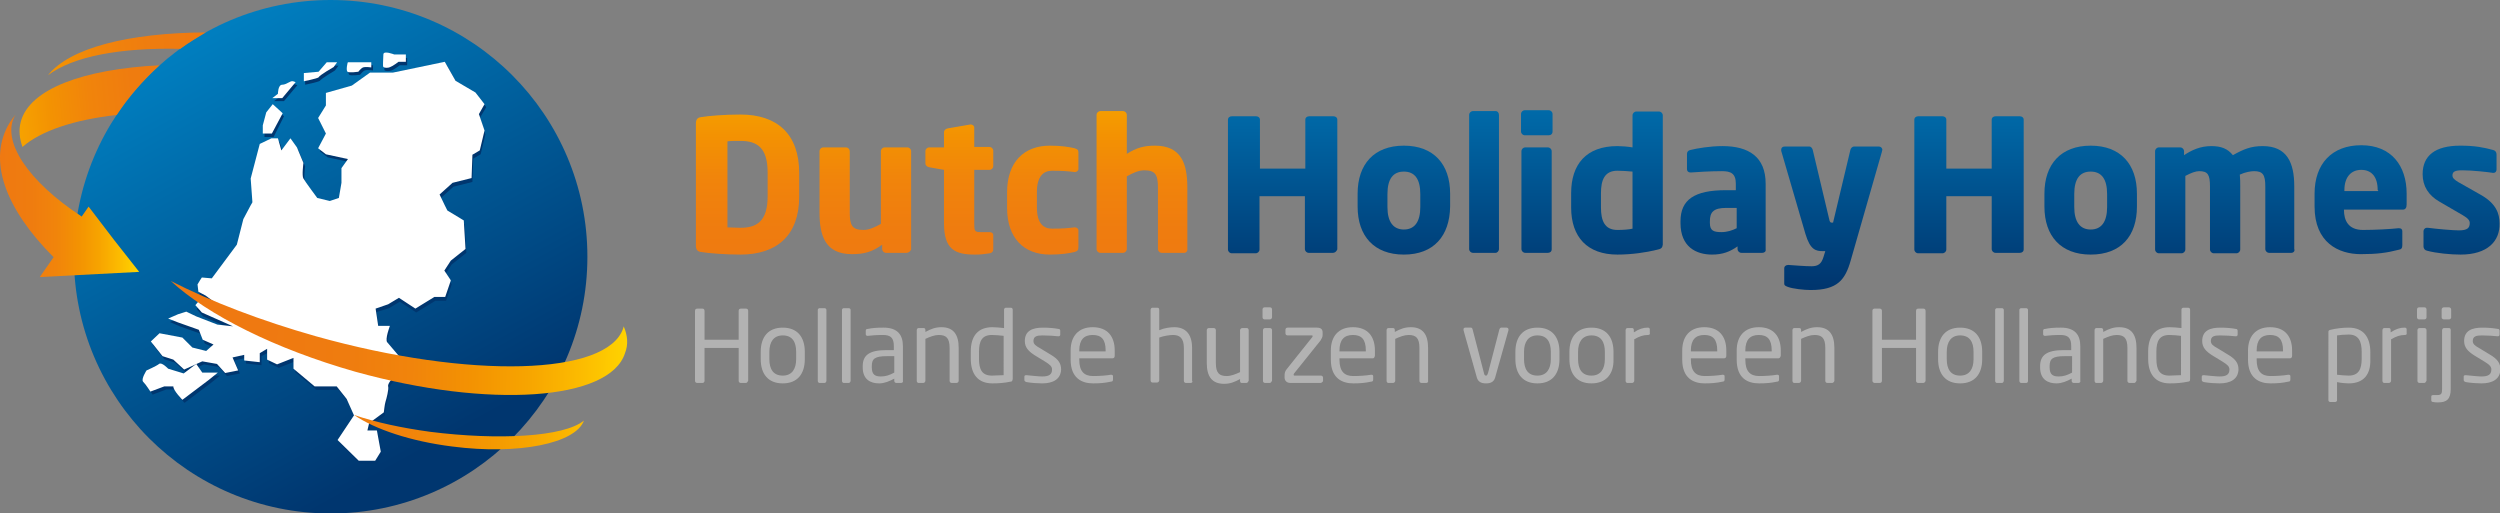 <?xml version="1.0" encoding="utf-8"?>
<!-- Generator: Adobe Illustrator 18.1.1, SVG Export Plug-In . SVG Version: 6.00 Build 0)  -->
<svg version="1.1" xmlns="http://www.w3.org/2000/svg" xmlns:xlink="http://www.w3.org/1999/xlink" x="0px" y="0px"
	 viewBox="0 0 578.4 118.8" enable-background="new 0 0 578.4 118.8" xml:space="preserve">
<rect x="0" y="0" width="578.4" height="118.8" fill="#808080" stroke="none"/>
<g id="Laag_7">
</g>
<g id="Laag_3">
	<g>
		<g>
			<g>
				<g>
					<g>
						<linearGradient id="SVGID_1_" gradientUnits="userSpaceOnUse" x1="100.515" y1="102.895" x2="35.194" y2="-15.5">
							<stop  offset="0" style="stop-color:#00366F"/>
							<stop  offset="1" style="stop-color:#0090D3"/>
						</linearGradient>
						<circle fill="url(#SVGID_1_)" cx="76.5" cy="59.4" r="59.4"/>
					</g>
				</g>
			</g>
			<g>
				<path fill="#00366F" d="M45.8,84.9l-2.9,2.2l-3.6-1.1c0,0-1.5-1.6-2.1-1.1c-0.6,0.5-2.8,1.5-2.8,1.5s-1.3,2-0.8,2.6
					c0.6,0.6,1.7,2.3,1.7,2.3l3.2-1.2h2.1c0,1,2.1,3.1,2.1,3.1l6.1-4.6l2.1-1.7h-3.6L45.8,84.9z"/>
				<polygon fill="#00366F" points="65.7,26.9 63.5,24.8 61.9,26.7 61.2,29.8 61.2,31.7 63.3,31.7 				"/>
				<path fill="#00366F" d="M68.8,19.7c0,0,0,0-0.6-0.2c-0.6-0.2-1.5,0.8-2.5,0.8c-1,0-1,2.1-1,2.1l-1.3,1h2.3L68.8,19.7z"/>
				<path fill="#00366F" d="M77.5,16.3l0.8-1.1h-2.4l-1.9,2.2l-3.4,0.3v1.9c0,0,3-0.6,3.4-0.9C74.3,18.2,77.5,16.3,77.5,16.3z"/>
				<path fill="#00366F" d="M80.8,17.3c0.4,0.3,2.5,0,2.5,0s0.6-0.8,1.1-1c0.6-0.2,1.9,0,1.9,0v-1.2h-2.8h-1.5h-1.1
					C80.8,15.1,80.4,17,80.8,17.3z"/>
				<path fill="#00366F" d="M90.6,16.3c0.6-0.2,1.9-1.2,1.9-1.2h1.7v-1.7h-2.7c0,0-2.5-0.9-2.5,0c0,1-0.2,2.7,0,2.9
					C89.3,16.5,90.1,16.5,90.6,16.3z"/>
				<path fill="#00366F" d="M112.5,24.8l-2.1-2.7l-4.6-2.7l-2.5-4.4l-12,2.5h-5.3l-4.2,3l-6,1.7v2.9l-1.8,2.9l1.8,3.6l-1.8,3.4
					l1.8,1.4l5.1,1.1l-1.5,2.1v3.4l-0.6,3.6l-2.1,0.7l-2.9-0.7c0,0-2.9-3.9-3.2-4.5c-0.4-0.6,0-3.6,0-3.6l-1.5-3.6l-1.5-2.1
					l-2.1,2.8l-0.8-2.8h-1.5l-2.7,1.3l-2.1,8l0.4,5.5l-0.4,0.7l-1.7,3.2l-1.5,5.9l-5.9,7.8l-2.3-0.2l-0.4,0.6l-0.6,1l0.2,1.7l1.7,1
					c0,0,2.9,2.1,2.3,1.9c-0.6-0.2-3.6-1-3.6-1l-1.1,1.3l1.5,1.7l7.2,3.2L50.7,76l-4.9-1.9l-2.3-1.1l-1.9,0.6l-2.3,0.9l2.3,1
					l4.8,1.7l1,2.3l2.5,1.1L48,82.1l-3.2-0.8L42.5,79l-5.3-1l-1.9,1.7l2.7,3.4l2.5,0.8l2.5,2.3l4.2-1.9l3.4,0.6l1.9,2.1l3-0.6
					l-1.3-3l2.7-0.6v1.3l3.6,0.4v-2.1l1.7-0.9V84l2.3,1.1l3.8-1.5v2.5l4.9,4.1h5.1l2.3,2.9l1.7,3.8l-3.8,5.7l4.9,4.8h3.8l1.3-2.1
					l-1-4.9h-2.3l0.4-1.7l3.4-2.5c0,0,0.2-1.9,0.4-2.5c0.2-0.6,0.8-2.9,0.6-3.5c-0.2-0.6,1.1-2,1.1-2l2.1-4.2c0,0-2.8-3.4-3.4-4
					c-0.6-0.6,0.6-3.8,0.6-3.8h-2.7l-0.6-4l2.9-0.9l2.5-1.5l3.8,2.5l4.4-2.7h2.5l1.3-3.8l-0.1-0.2l-1.4-2.1l1.5-2.3l3.4-2.7
					l-0.4-6.6l-3.8-2.3l-0.6-1.2l-1.2-2.5l3-2.7l4.4-1.1l0.2-5.4l1.7-1l1.1-4.6l-1.3-3.8L112.5,24.8z"/>
			</g>
			<g>
				<g>
					<path fill="#FFFFFF" d="M45.4,84.2l-2.9,2.2l-3.6-1.1c0,0-1.5-1.6-2.1-1.1c-0.6,0.5-2.9,1.5-2.9,1.5s-1.3,2-0.8,2.6
						c0.6,0.6,1.7,2.3,1.7,2.3l3.2-1.2h2.1c0,1,2.1,3.1,2.1,3.1l6.1-4.6l2.1-1.7h-3.6L45.4,84.2z"/>
					<polygon fill="#FFFFFF" points="65.4,26.2 63.1,24.1 61.6,26 60.8,29 60.8,30.9 62.9,30.9 					"/>
					<path fill="#FFFFFF" d="M68.4,19c0,0,0,0-0.6-0.2c-0.6-0.2-1.5,0.8-2.5,0.8c-1,0-1,2.1-1,2.1l-1.3,1h2.3L68.4,19z"/>
					<path fill="#FFFFFF" d="M77.2,15.5l0.8-1.1h-2.4l-1.9,2.2l-3.4,0.3v1.9c0,0,3-0.6,3.4-0.9C73.9,17.4,77.2,15.5,77.2,15.5z"/>
					<path fill="#FFFFFF" d="M80.4,16.6c0.4,0.3,2.5,0,2.5,0s0.6-0.8,1.1-1c0.6-0.2,1.9,0,1.9,0v-1.2h-2.8h-1.5h-1.1
						C80.4,14.4,80,16.3,80.4,16.6z"/>
					<path fill="#FFFFFF" d="M90.3,15.5c0.6-0.2,1.9-1.2,1.9-1.2h1.7v-1.7h-2.7c0,0-2.5-1-2.5,0c0,1-0.2,2.7,0,2.9
						C88.9,15.7,89.7,15.8,90.3,15.5z"/>
					<path fill="#FFFFFF" d="M112.1,24.1l-2.1-2.7l-4.6-2.7l-2.5-4.4l-12,2.5h-5.3l-4.2,3l-6,1.7v2.9l-1.8,2.9l1.8,3.6l-1.8,3.4
						l1.8,1.4l5.1,1.1l-1.5,2.1v3.4l-0.6,3.5l-2.1,0.7l-2.9-0.7c0,0-2.9-3.9-3.2-4.5c-0.4-0.6,0-3.6,0-3.6l-1.5-3.6l-1.5-2.1
						l-2.1,2.8l-0.8-2.8h-1.5l-2.7,1.3l-2.1,8l0.4,5.5l-0.4,0.7l-1.7,3.2l-1.5,5.9L49,64.4l-2.3-0.2l-0.4,0.6l-0.6,1l0.2,1.7
						l1.7,0.9c0,0,2.9,2.1,2.3,1.9c-0.6-0.2-3.6-1-3.6-1l-1.1,1.3l1.5,1.7l7.2,3.2l-3.6-0.4l-4.9-1.9l-2.3-1.1l-1.9,0.6l-2.3,1
						l2.3,0.9l4.8,1.7l0.9,2.3l2.5,1.1l-1.7,1.5l-3.2-0.8l-2.3-2.3l-5.3-1L34.9,79l2.7,3.4l2.5,0.8l2.5,2.3l4.2-1.9l3.4,0.6l1.9,2.1
						l3-0.6l-1.3-3l2.7-0.6v1.3l3.6,0.4v-2.1l1.7-1v2.5l2.3,1.1l3.8-1.5v2.5l4.9,4.1h5.1l2.3,2.9l1.7,3.8l-3.8,5.7l4.9,4.8h3.8
						l1.3-2.1l-0.9-4.9H85l0.4-1.7l3.4-2.5c0,0,0.2-1.9,0.4-2.5c0.2-0.6,0.8-2.9,0.6-3.5c-0.2-0.6,1.1-2,1.1-2l2.1-4.2
						c0,0-2.9-3.4-3.4-4c-0.6-0.6,0.6-3.8,0.6-3.8h-2.7l-0.6-4l2.9-1l2.5-1.5l3.8,2.5l4.4-2.7h2.5l1.3-3.8l-0.1-0.2l-1.4-2.1
						l1.5-2.3l3.4-2.7l-0.4-6.6l-3.8-2.3l-0.6-1.2l-1.2-2.5l3-2.7l4.4-1.1l0.2-5.4l1.7-1l1.1-4.6l-1.3-3.8L112.1,24.1z"/>
				</g>
			</g>
			<g>
				<linearGradient id="SVGID_2_" gradientUnits="userSpaceOnUse" x1="0" y1="45.319" x2="32.264" y2="45.319">
					<stop  offset="0" style="stop-color:#EF7911"/>
					<stop  offset="0.224" style="stop-color:#EF7C0F"/>
					<stop  offset="0.4" style="stop-color:#F1840B"/>
					<stop  offset="0.561" style="stop-color:#F39202"/>
					<stop  offset="0.712" style="stop-color:#F7A400"/>
					<stop  offset="0.856" style="stop-color:#FCBB00"/>
					<stop  offset="0.994" style="stop-color:#FFD500"/>
					<stop  offset="1" style="stop-color:#FFD600"/>
				</linearGradient>
				<path fill="url(#SVGID_2_)" d="M20.5,47.8l-1.6,2.3C6.5,42,0,32.4,3.6,26.5c-0.5,0.6-0.9,1.2-1.3,1.8c-5.4,8.7-1,20.1,10.1,31.2
					l-3.2,4.6l11.5-0.6l11.5-0.6l-5.9-7.5L20.5,47.8z"/>
			</g>
			<g>
				<linearGradient id="SVGID_3_" gradientUnits="userSpaceOnUse" x1="61.008" y1="78.098" x2="146.525" y2="78.543">
					<stop  offset="0" style="stop-color:#EF7911"/>
					<stop  offset="0.224" style="stop-color:#EF7C0F"/>
					<stop  offset="0.4" style="stop-color:#F1840B"/>
					<stop  offset="0.561" style="stop-color:#F39202"/>
					<stop  offset="0.712" style="stop-color:#F7A400"/>
					<stop  offset="0.856" style="stop-color:#FCBB00"/>
					<stop  offset="0.994" style="stop-color:#FFD500"/>
					<stop  offset="1" style="stop-color:#FFD600"/>
				</linearGradient>
				<path fill="url(#SVGID_3_)" d="M144.3,75.5c0,0.1-0.1,0.3-0.1,0.4c-3.6,11-35.4,11.9-71.1,1.9c-12.7-3.6-24.2-8-33.6-12.8
					c8.6,7.9,24.1,15.7,42.7,21c30.9,8.6,58.9,6.7,62.4-4.3C145.4,79.7,145.2,77.6,144.3,75.5z"/>
			</g>
			<g>
				<linearGradient id="SVGID_4_" gradientUnits="userSpaceOnUse" x1="60.896" y1="99.749" x2="146.412" y2="100.194">
					<stop  offset="0" style="stop-color:#EF7911"/>
					<stop  offset="0.224" style="stop-color:#EF7C0F"/>
					<stop  offset="0.4" style="stop-color:#F1840B"/>
					<stop  offset="0.561" style="stop-color:#F39202"/>
					<stop  offset="0.712" style="stop-color:#F7A400"/>
					<stop  offset="0.856" style="stop-color:#FCBB00"/>
					<stop  offset="0.994" style="stop-color:#FFD500"/>
					<stop  offset="1" style="stop-color:#FFD600"/>
				</linearGradient>
				<path fill="url(#SVGID_4_)" d="M99.5,99.9C92.9,99,86.9,97.7,81.9,96c4.8,3.3,13.1,6.1,22.7,7.3c15.3,2,28.6-0.7,30.5-6
					C130.5,101.1,115.3,101.9,99.5,99.9z"/>
			</g>
			<g>
				<linearGradient id="SVGID_5_" gradientUnits="userSpaceOnUse" x1="-16.036" y1="16.641" x2="50.435" y2="10.103">
					<stop  offset="0" style="stop-color:#FFD600"/>
					<stop  offset="6.539702e-03" style="stop-color:#FFD500"/>
					<stop  offset="0.144" style="stop-color:#FCBB00"/>
					<stop  offset="0.288" style="stop-color:#F7A400"/>
					<stop  offset="0.439" style="stop-color:#F39202"/>
					<stop  offset="0.6" style="stop-color:#F1840B"/>
					<stop  offset="0.776" style="stop-color:#EF7C0F"/>
					<stop  offset="1" style="stop-color:#EF7911"/>
				</linearGradient>
				<path fill="url(#SVGID_5_)" d="M11.1,17.4C17,13,27.9,11,41.7,11.3c1.9-1.4,3.9-2.6,5.9-3.8C29.7,7.6,16.1,11.1,11.1,17.4z"/>
			</g>
			<g>
				<linearGradient id="SVGID_6_" gradientUnits="userSpaceOnUse" x1="-13.304" y1="27.887" x2="43.686" y2="22.281">
					<stop  offset="0" style="stop-color:#FFD600"/>
					<stop  offset="6.539702e-03" style="stop-color:#FFD500"/>
					<stop  offset="0.144" style="stop-color:#FCBB00"/>
					<stop  offset="0.288" style="stop-color:#F7A400"/>
					<stop  offset="0.439" style="stop-color:#F39202"/>
					<stop  offset="0.6" style="stop-color:#F1840B"/>
					<stop  offset="0.776" style="stop-color:#EF7C0F"/>
					<stop  offset="1" style="stop-color:#EF7911"/>
				</linearGradient>
				<path fill="url(#SVGID_6_)" d="M36.9,15.1C19.2,16,6.8,20.6,4.8,28.2C4.3,30.1,4.5,32,5.2,34c4.2-3.7,11.9-6.3,21.8-7.4
					C29.8,22.3,33.2,18.5,36.9,15.1z"/>
			</g>
		</g>
		<g>
			<linearGradient id="SVGID_7_" gradientUnits="userSpaceOnUse" x1="172.93" y1="67.285" x2="172.93" y2="3.242">
				<stop  offset="0" style="stop-color:#EF7911"/>
				<stop  offset="0.224" style="stop-color:#EF7C0F"/>
				<stop  offset="0.4" style="stop-color:#F1840B"/>
				<stop  offset="0.561" style="stop-color:#F39202"/>
				<stop  offset="0.712" style="stop-color:#F7A400"/>
				<stop  offset="0.856" style="stop-color:#FCBB00"/>
				<stop  offset="0.994" style="stop-color:#FFD500"/>
				<stop  offset="1" style="stop-color:#FFD600"/>
			</linearGradient>
			<path fill="url(#SVGID_7_)" d="M171.3,58.9c-3.5,0-7.3-0.3-9.1-0.6c-0.8-0.1-1.2-0.5-1.2-1.5V28.6c0-1,0.4-1.4,1.2-1.5
				c1.7-0.3,5.5-0.6,9.1-0.6c8.5,0,13.6,4.5,13.6,13.5v5.5C184.9,54.4,179.8,58.9,171.3,58.9z M177.6,39.9c0-5.8-2.5-7.3-6.3-7.3
				c-1.1,0-2.4,0-3,0.1v19.9c0.6,0,2,0.1,3,0.1c3.8,0,6.3-1.5,6.3-7.3V39.9z"/>
			<linearGradient id="SVGID_8_" gradientUnits="userSpaceOnUse" x1="200.108" y1="67.284" x2="200.108" y2="3.241">
				<stop  offset="0" style="stop-color:#EF7911"/>
				<stop  offset="0.224" style="stop-color:#EF7C0F"/>
				<stop  offset="0.4" style="stop-color:#F1840B"/>
				<stop  offset="0.561" style="stop-color:#F39202"/>
				<stop  offset="0.712" style="stop-color:#F7A400"/>
				<stop  offset="0.856" style="stop-color:#FCBB00"/>
				<stop  offset="0.994" style="stop-color:#FFD500"/>
				<stop  offset="1" style="stop-color:#FFD600"/>
			</linearGradient>
			<path fill="url(#SVGID_8_)" d="M209.7,58.5H205c-0.5,0-0.9-0.4-0.9-0.9v-1c-2.3,1.7-4.2,2.2-7,2.2c-6.2,0-7.5-4.3-7.5-9.7V35
				c0-0.5,0.4-0.9,0.9-0.9h5.2c0.5,0,0.9,0.4,0.9,0.9v14.2c0,3,0.6,4,3.2,4c1.2,0,2.6-0.6,4-1.4V35c0-0.5,0.4-0.9,0.9-0.9h5.2
				c0.5,0,0.9,0.4,0.9,0.9v22.7C210.6,58.2,210.2,58.5,209.7,58.5z"/>
			<linearGradient id="SVGID_9_" gradientUnits="userSpaceOnUse" x1="221.958" y1="67.285" x2="221.958" y2="3.241">
				<stop  offset="0" style="stop-color:#EF7911"/>
				<stop  offset="0.224" style="stop-color:#EF7C0F"/>
				<stop  offset="0.4" style="stop-color:#F1840B"/>
				<stop  offset="0.561" style="stop-color:#F39202"/>
				<stop  offset="0.712" style="stop-color:#F7A400"/>
				<stop  offset="0.856" style="stop-color:#FCBB00"/>
				<stop  offset="0.994" style="stop-color:#FFD500"/>
				<stop  offset="1" style="stop-color:#FFD600"/>
			</linearGradient>
			<path fill="url(#SVGID_9_)" d="M229,58.6c-1.3,0.2-2.1,0.3-3.4,0.3c-4.7,0-7.2-1.2-7.2-7.3V39.3l-3.4-0.6
				c-0.5-0.1-0.9-0.4-0.9-0.9V35c0-0.5,0.4-0.9,0.9-0.9h3.4v-3.5c0-0.5,0.4-0.8,0.9-0.9l5.2-0.9c0,0,0.1,0,0.1,0
				c0.4,0,0.8,0.3,0.8,0.7v4.5h3.5c0.5,0,0.9,0.4,0.9,0.9v3.5c0,0.5-0.4,0.9-0.9,0.9h-3.5v12.4c0,1.7,0.1,2,1.4,2h2.1
				c0.6,0,0.9,0.3,0.9,0.7v3.3C229.8,58.2,229.5,58.5,229,58.6z"/>
			<linearGradient id="SVGID_10_" gradientUnits="userSpaceOnUse" x1="241.271" y1="67.285" x2="241.271" y2="3.24">
				<stop  offset="0" style="stop-color:#EF7911"/>
				<stop  offset="0.224" style="stop-color:#EF7C0F"/>
				<stop  offset="0.4" style="stop-color:#F1840B"/>
				<stop  offset="0.561" style="stop-color:#F39202"/>
				<stop  offset="0.712" style="stop-color:#F7A400"/>
				<stop  offset="0.856" style="stop-color:#FCBB00"/>
				<stop  offset="0.994" style="stop-color:#FFD500"/>
				<stop  offset="1" style="stop-color:#FFD600"/>
			</linearGradient>
			<path fill="url(#SVGID_10_)" d="M248.6,58.3c-1.2,0.3-3.1,0.6-5.7,0.6c-6,0-9.9-3.8-9.9-10.8v-3.6c0-7,3.9-10.8,9.9-10.8
				c2.6,0,4.5,0.3,5.7,0.6c0.6,0.2,0.9,0.3,0.9,1v3.8c0,0.4-0.4,0.7-0.8,0.7c0,0,0,0-0.1,0c-1.6-0.2-2.8-0.3-5.2-0.3
				c-1.9,0-3.5,1.2-3.5,4.9v3.6c0,3.8,1.6,4.9,3.5,4.9c2.4,0,3.6-0.1,5.2-0.3c0,0,0.1,0,0.1,0c0.4,0,0.8,0.3,0.8,0.7v3.8
				C249.5,57.9,249.3,58.1,248.6,58.3z"/>
			<linearGradient id="SVGID_11_" gradientUnits="userSpaceOnUse" x1="264.358" y1="67.286" x2="264.358" y2="3.241">
				<stop  offset="0" style="stop-color:#EF7911"/>
				<stop  offset="0.224" style="stop-color:#EF7C0F"/>
				<stop  offset="0.4" style="stop-color:#F1840B"/>
				<stop  offset="0.561" style="stop-color:#F39202"/>
				<stop  offset="0.712" style="stop-color:#F7A400"/>
				<stop  offset="0.856" style="stop-color:#FCBB00"/>
				<stop  offset="0.994" style="stop-color:#FFD500"/>
				<stop  offset="1" style="stop-color:#FFD600"/>
			</linearGradient>
			<path fill="url(#SVGID_11_)" d="M274,58.5h-5.2c-0.5,0-0.9-0.4-0.9-0.9V43.4c0-3-0.6-4-3.2-4c-1.2,0-2.6,0.6-4,1.4v16.8
				c0,0.5-0.4,0.9-0.9,0.9h-5.2c-0.5,0-0.9-0.4-0.9-0.9v-31c0-0.5,0.4-0.9,0.9-0.9h5.2c0.5,0,0.9,0.4,0.9,0.9v9
				c2.2-1.4,4-1.9,6.5-1.9c6.2,0,7.5,4.3,7.5,9.7v14.2C274.8,58.1,274.4,58.5,274,58.5z"/>
			<linearGradient id="SVGID_12_" gradientUnits="userSpaceOnUse" x1="296.672" y1="66.043" x2="296.672" y2="-4.059">
				<stop  offset="0" style="stop-color:#00366F"/>
				<stop  offset="1" style="stop-color:#0090D3"/>
			</linearGradient>
			<path fill="url(#SVGID_12_)" d="M308.4,58.5h-5.6c-0.5,0-0.9-0.4-0.9-0.9V45.4h-10.5v12.3c0,0.5-0.4,0.9-0.9,0.9H285
				c-0.5,0-0.9-0.4-0.9-0.9v-30c0-0.5,0.4-0.8,0.9-0.8h5.6c0.5,0,0.9,0.3,0.9,0.8V39h10.5V27.7c0-0.5,0.4-0.8,0.9-0.8h5.6
				c0.5,0,0.9,0.3,0.9,0.8v30C309.2,58.2,308.8,58.5,308.4,58.5z"/>
			<linearGradient id="SVGID_13_" gradientUnits="userSpaceOnUse" x1="324.768" y1="66.042" x2="324.768" y2="-4.059">
				<stop  offset="0" style="stop-color:#00366F"/>
				<stop  offset="1" style="stop-color:#0090D3"/>
			</linearGradient>
			<path fill="url(#SVGID_13_)" d="M324.8,58.9c-6.9,0-10.7-4.3-10.7-11.1v-3c0-6.8,3.8-11.1,10.7-11.1c6.9,0,10.7,4.3,10.7,11.1v3
				C335.4,54.6,331.7,58.9,324.8,58.9z M328.6,44.9c0-3.5-1.3-5.2-3.8-5.2c-2.5,0-3.8,1.7-3.8,5.2v3c0,3.5,1.4,5.2,3.8,5.2
				c2.5,0,3.8-1.8,3.8-5.2V44.9z"/>
			<linearGradient id="SVGID_14_" gradientUnits="userSpaceOnUse" x1="343.335" y1="66.043" x2="343.335" y2="-4.059">
				<stop  offset="0" style="stop-color:#00366F"/>
				<stop  offset="1" style="stop-color:#0090D3"/>
			</linearGradient>
			<path fill="url(#SVGID_14_)" d="M346,58.5h-5.2c-0.5,0-0.9-0.4-0.9-0.9v-31c0-0.5,0.4-0.9,0.9-0.9h5.2c0.5,0,0.8,0.4,0.8,0.9v31
				C346.8,58.1,346.4,58.5,346,58.5z"/>
			<linearGradient id="SVGID_15_" gradientUnits="userSpaceOnUse" x1="355.524" y1="66.043" x2="355.524" y2="-4.059">
				<stop  offset="0" style="stop-color:#00366F"/>
				<stop  offset="1" style="stop-color:#0090D3"/>
			</linearGradient>
			<path fill="url(#SVGID_15_)" d="M358.3,31.3h-5.5c-0.5,0-0.9-0.4-0.9-0.9v-4c0-0.5,0.4-0.9,0.9-0.9h5.5c0.5,0,0.9,0.4,0.9,0.9v4
				C359.2,31,358.8,31.3,358.3,31.3z M358.1,58.5h-5.2c-0.5,0-0.9-0.4-0.9-0.9V35c0-0.5,0.4-0.9,0.9-0.9h5.2c0.5,0,0.9,0.4,0.9,0.9
				v22.7C359,58.2,358.6,58.5,358.1,58.5z"/>
			<linearGradient id="SVGID_16_" gradientUnits="userSpaceOnUse" x1="374.051" y1="66.042" x2="374.051" y2="-4.058">
				<stop  offset="0" style="stop-color:#00366F"/>
				<stop  offset="1" style="stop-color:#0090D3"/>
			</linearGradient>
			<path fill="url(#SVGID_16_)" d="M383.3,57.8c-2.4,0.6-5.8,1.1-9.1,1.1c-6.9,0-10.7-4-10.7-10.9v-3.3c0-6.7,3.5-10.9,10.7-10.9
				c0.9,0,2.3,0.1,3.5,0.3v-7.4c0-0.5,0.4-0.9,0.9-0.9h5.2c0.5,0,0.9,0.4,0.9,0.9v29.9C384.6,57.3,384.4,57.6,383.3,57.8z
				 M377.7,39.7c-1-0.1-2.5-0.2-3.5-0.2c-3,0-3.8,2.2-3.8,5.2V48c0,3,0.8,5.2,3.8,5.2c1.4,0,2.7-0.1,3.5-0.3V39.7z"/>
			<linearGradient id="SVGID_17_" gradientUnits="userSpaceOnUse" x1="398.716" y1="66.042" x2="398.716" y2="-4.059">
				<stop  offset="0" style="stop-color:#00366F"/>
				<stop  offset="1" style="stop-color:#0090D3"/>
			</linearGradient>
			<path fill="url(#SVGID_17_)" d="M407.7,58.5h-4.8c-0.5,0-0.9-0.4-0.9-0.9V57c-1.7,1.2-3.4,1.9-5.9,1.9c-3.7,0-7.3-1.8-7.3-7.3
				v-0.4c0-5,3.2-7.2,10.5-7.2h2.3v-1.5c0-2.4-1.2-2.9-3.2-2.9c-2.7,0-5.8,0.2-7.1,0.3h-0.2c-0.4,0-0.8-0.2-0.8-0.8v-3.5
				c0-0.5,0.3-0.8,0.8-0.9c1.6-0.4,4.6-0.9,7.4-0.9c6.1,0,10,2.5,10,8.7v15.2C408.6,58.2,408.2,58.5,407.7,58.5z M401.8,48.1h-2.4
				c-3,0-3.8,1-3.8,3.1v0.4c0,1.8,0.9,2.1,2.7,2.1c1.3,0,2.5-0.4,3.5-0.9V48.1z"/>
			<linearGradient id="SVGID_18_" gradientUnits="userSpaceOnUse" x1="423.721" y1="66.042" x2="423.721" y2="-4.059">
				<stop  offset="0" style="stop-color:#00366F"/>
				<stop  offset="1" style="stop-color:#0090D3"/>
			</linearGradient>
			<path fill="url(#SVGID_18_)" d="M435.4,35.1l-7.2,25.1c-1.3,4.6-3.1,6.9-9.3,6.9c-1.6,0-4.1-0.3-5.2-0.7
				c-0.5-0.2-0.9-0.3-0.9-0.8v-3.5c0-0.5,0.4-0.8,0.9-0.8c0,0,0,0,0.1,0c1.4,0.1,3.9,0.3,5.3,0.3c1.5,0,2.3-0.5,2.8-2.2l0.4-1.3
				h-0.6c-1.6,0-2.9-0.3-4-4l-5.6-19.2c0-0.1,0-0.2,0-0.3c0-0.4,0.3-0.7,0.8-0.7h5.7c0.4,0,0.7,0.4,0.8,0.8l3.8,16
				c0.1,0.6,0.3,0.8,0.5,0.8h0c0.1,0,0.1,0,0.2,0c0.1,0,0.2,0,0.2,0l4-16.8c0.1-0.4,0.4-0.8,0.9-0.8h5.7c0.4,0,0.8,0.3,0.8,0.8
				C435.4,35,435.4,35,435.4,35.1z"/>
			<linearGradient id="SVGID_19_" gradientUnits="userSpaceOnUse" x1="455.629" y1="66.043" x2="455.629" y2="-4.059">
				<stop  offset="0" style="stop-color:#00366F"/>
				<stop  offset="1" style="stop-color:#0090D3"/>
			</linearGradient>
			<path fill="url(#SVGID_19_)" d="M467.3,58.5h-5.6c-0.5,0-0.9-0.4-0.9-0.9V45.4h-10.5v12.3c0,0.5-0.4,0.9-0.9,0.9h-5.6
				c-0.5,0-0.9-0.4-0.9-0.9v-30c0-0.5,0.4-0.8,0.9-0.8h5.6c0.5,0,0.9,0.3,0.9,0.8V39h10.5V27.7c0-0.5,0.4-0.8,0.9-0.8h5.6
				c0.5,0,0.9,0.3,0.9,0.8v30C468.2,58.2,467.8,58.5,467.3,58.5z"/>
			<linearGradient id="SVGID_20_" gradientUnits="userSpaceOnUse" x1="483.725" y1="66.042" x2="483.725" y2="-4.059">
				<stop  offset="0" style="stop-color:#00366F"/>
				<stop  offset="1" style="stop-color:#0090D3"/>
			</linearGradient>
			<path fill="url(#SVGID_20_)" d="M483.7,58.9c-6.9,0-10.7-4.3-10.7-11.1v-3c0-6.8,3.8-11.1,10.7-11.1c6.9,0,10.7,4.3,10.7,11.1v3
				C494.4,54.6,490.7,58.9,483.7,58.9z M487.5,44.9c0-3.5-1.3-5.2-3.8-5.2c-2.5,0-3.8,1.7-3.8,5.2v3c0,3.5,1.4,5.2,3.8,5.2
				c2.5,0,3.8-1.8,3.8-5.2V44.9z"/>
			<linearGradient id="SVGID_21_" gradientUnits="userSpaceOnUse" x1="514.932" y1="66.043" x2="514.932" y2="-4.06">
				<stop  offset="0" style="stop-color:#00366F"/>
				<stop  offset="1" style="stop-color:#0090D3"/>
			</linearGradient>
			<path fill="url(#SVGID_21_)" d="M530.1,58.5H525c-0.5,0-0.9-0.4-0.9-0.9V43.1c0-2.7-0.6-3.5-2.6-3.5c-0.7,0-2,0.2-3.3,0.8
				c0.1,0.9,0.1,1.8,0.1,2.8v14.5c0,0.5-0.4,0.9-0.9,0.9h-5.2c-0.5,0-0.9-0.4-0.9-0.9V43.1c0-2.7-0.5-3.5-2.5-3.5
				c-0.8,0-1.9,0.4-3.2,1.1v17c0,0.5-0.4,0.9-0.9,0.9h-5.2c-0.5,0-0.9-0.4-0.9-0.9V35c0-0.5,0.4-0.9,0.9-0.9h4.9
				c0.5,0,0.9,0.4,0.9,0.9v0.9c1.8-1.2,3.8-2.1,6.3-2.1c2.3,0,3.8,0.6,5,2.1c2.5-1.4,4.2-2.1,6.9-2.1c5.6,0,7.3,3.8,7.3,9.3v14.5
				C531,58.1,530.6,58.5,530.1,58.5z"/>
			<linearGradient id="SVGID_22_" gradientUnits="userSpaceOnUse" x1="546.161" y1="66.042" x2="546.161" y2="-4.059">
				<stop  offset="0" style="stop-color:#00366F"/>
				<stop  offset="1" style="stop-color:#0090D3"/>
			</linearGradient>
			<path fill="url(#SVGID_22_)" d="M555.9,48.5h-13.6v0.1c0,2.4,1,4.6,4.4,4.6c2.7,0,6.5-0.2,8.2-0.4c0,0,0.1,0,0.1,0
				c0.5,0,0.8,0.2,0.8,0.7v3.2c0,0.7-0.2,1-0.9,1.1c-2.7,0.7-5,1-8.7,1c-5.2,0-10.7-2.7-10.7-11v-3c0-6.9,4-11.2,10.8-11.2
				c7,0,10.5,4.8,10.5,11.2v2.5C556.8,48.1,556.5,48.5,555.9,48.5z M550.1,44c0-3.2-1.5-4.7-3.8-4.7c-2.3,0-3.9,1.6-3.9,4.7v0.2h7.8
				V44z"/>
			<linearGradient id="SVGID_23_" gradientUnits="userSpaceOnUse" x1="569.461" y1="66.042" x2="569.461" y2="-4.059">
				<stop  offset="0" style="stop-color:#00366F"/>
				<stop  offset="1" style="stop-color:#0090D3"/>
			</linearGradient>
			<path fill="url(#SVGID_23_)" d="M569.3,58.9c-2.3,0-5.6-0.3-7.8-0.9c-0.5-0.1-0.8-0.5-0.8-1v-3.5c0-0.4,0.3-0.8,0.8-0.8
				c0,0,0.1,0,0.2,0c2.3,0.3,5.9,0.6,7.2,0.6c2,0,2.5-0.6,2.5-1.7c0-0.6-0.4-1.1-1.6-1.8l-5.5-3.2c-2.4-1.4-3.8-3.5-3.8-6.3
				c0-4.3,2.9-6.6,8.7-6.6c3.4,0,5.4,0.4,7.6,1c0.5,0.1,0.8,0.5,0.8,1v3.5c0,0.5-0.3,0.8-0.7,0.8c0,0-0.1,0-0.1,0
				c-1.2-0.2-4.9-0.6-7.1-0.6c-1.7,0-2.3,0.3-2.3,1.2c0,0.6,0.5,1,1.3,1.5l5.3,3c3.5,2,4.3,4.3,4.3,6.6
				C578.4,55.8,575.5,58.9,569.3,58.9z"/>
		</g>
		<g>
			<path fill="#B2B2B2" d="M172.6,88.6h-1.2c-0.3,0-0.5-0.2-0.5-0.5v-7.6h-7.9v7.6c0,0.3-0.2,0.5-0.5,0.5h-1.2
				c-0.3,0-0.5-0.2-0.5-0.5V71.9c0-0.3,0.2-0.5,0.5-0.5h1.2c0.3,0,0.5,0.2,0.5,0.5v6.7h7.9v-6.7c0-0.3,0.2-0.5,0.5-0.5h1.2
				c0.3,0,0.5,0.2,0.5,0.5v16.2C173,88.3,172.8,88.6,172.6,88.6z"/>
			<path fill="#B2B2B2" d="M181.1,88.7c-3.4,0-5.1-2.2-5.1-5.6v-1.7c0-3.4,1.7-5.6,5.1-5.6c3.4,0,5.1,2.2,5.1,5.6v1.7
				C186.2,86.5,184.5,88.7,181.1,88.7z M184.2,81.4c0-2.3-0.9-3.8-3.1-3.8c-2.1,0-3.1,1.5-3.1,3.8v1.7c0,2.3,0.9,3.8,3.1,3.8
				c2.1,0,3.1-1.5,3.1-3.8V81.4z"/>
			<path fill="#B2B2B2" d="M190.8,88.6h-1.2c-0.2,0-0.4-0.2-0.4-0.5V71.7c0-0.2,0.2-0.4,0.4-0.4h1.2c0.2,0,0.4,0.2,0.4,0.4v16.4
				C191.2,88.3,191,88.6,190.8,88.6z"/>
			<path fill="#B2B2B2" d="M196.4,88.6h-1.2c-0.2,0-0.4-0.2-0.4-0.5V71.7c0-0.2,0.2-0.4,0.4-0.4h1.2c0.2,0,0.4,0.2,0.4,0.4v16.4
				C196.8,88.3,196.6,88.6,196.4,88.6z"/>
			<path fill="#B2B2B2" d="M208.5,88.6h-1.1c-0.3,0-0.5-0.2-0.5-0.5v-0.5c-1.1,0.6-2.3,1.1-3.5,1.1c-2,0-3.8-0.9-3.8-3.7v-0.3
				c0-2.5,1.5-3.7,5.5-3.7h1.7v-0.9c0-1.9-0.7-2.6-2.5-2.6c-1.5,0-2.6,0.1-3.5,0.2c0,0-0.1,0-0.1,0c-0.2,0-0.4-0.1-0.4-0.4v-0.8
				c0-0.3,0.2-0.4,0.5-0.4c0.9-0.2,2-0.3,3.6-0.3c3.2,0,4.5,1.6,4.5,4.3v8C209,88.3,208.8,88.6,208.5,88.6z M206.9,82.4h-1.7
				c-2.8,0-3.5,0.6-3.5,2.3V85c0,1.7,0.8,2.1,2.1,2.1c1.1,0,2-0.3,3.1-0.9V82.4z"/>
			<path fill="#B2B2B2" d="M221.3,88.6h-1.1c-0.3,0-0.5-0.2-0.5-0.5v-7.6c0-2.3-0.8-3-2.5-3c-1,0-2,0.4-3.1,0.9v9.7
				c0,0.2-0.2,0.5-0.5,0.5h-1.1c-0.2,0-0.4-0.2-0.4-0.5V76.4c0-0.3,0.2-0.5,0.4-0.5h1.2c0.3,0,0.4,0.2,0.4,0.5v0.4
				c1.3-0.7,2.3-1.1,3.7-1.1c2.8,0,4,1.7,4,4.8v7.6C221.8,88.3,221.6,88.6,221.3,88.6z"/>
			<path fill="#B2B2B2" d="M233.8,88.3c-1.4,0.3-2.8,0.4-4.2,0.4c-3.4,0-5-2.2-5-5.7v-1.7c0-3.6,1.7-5.6,5-5.6
				c0.7,0,1.8,0.1,2.7,0.2v-4.3c0-0.2,0.2-0.4,0.4-0.4h1.2c0.2,0,0.4,0.2,0.4,0.4v16.1C234.2,88.1,234.2,88.3,233.8,88.3z
				 M232.2,77.7c-0.8-0.1-2-0.2-2.7-0.2c-2.3,0-3,1.4-3,3.9V83c0,2.5,0.7,3.9,3,3.9c0.8,0,1.9-0.1,2.7-0.1V77.7z"/>
			<path fill="#B2B2B2" d="M241.1,88.7c-0.9,0-2.5-0.1-3.6-0.3c-0.3-0.1-0.5-0.2-0.5-0.5v-0.8c0-0.2,0.2-0.3,0.4-0.3
				c0,0,0.1,0,0.1,0c1.1,0.1,2.8,0.3,3.6,0.3c1.5,0,2.3-0.4,2.3-1.6c0-0.7-0.4-1.1-1.7-1.9l-2.3-1.4c-1.4-0.9-2.3-1.8-2.3-3.3
				c0-2.4,1.8-3.1,4.2-3.1c1.3,0,2.5,0.1,3.6,0.3c0.3,0,0.4,0.2,0.4,0.5v0.8c0,0.3-0.2,0.4-0.4,0.4c0,0,0,0-0.1,0
				c-0.8-0.1-2.3-0.2-3.6-0.2c-1.3,0-2.1,0.2-2.1,1.3c0,0.7,0.5,1.1,1.6,1.7l2.3,1.4c1.9,1.1,2.5,2.1,2.5,3.5
				C245.4,87.7,243.7,88.7,241.1,88.7z"/>
			<path fill="#B2B2B2" d="M257.4,82.9h-7.7v0.3c0,2.7,1.1,3.8,3.2,3.8c1.3,0,3-0.1,4.1-0.3c0,0,0.1,0,0.1,0c0.2,0,0.4,0.1,0.4,0.3
				v0.8c0,0.3-0.1,0.5-0.5,0.5c-1.3,0.3-2.6,0.4-4.1,0.4c-2.6,0-5.2-1.2-5.2-5.5v-2.1c0-3.3,1.8-5.4,5.1-5.4c3.4,0,5.1,2.1,5.1,5.4
				v1.2C257.9,82.7,257.7,82.9,257.4,82.9z M255.8,81.1c0-2.6-1-3.6-3-3.6c-2,0-3.1,1.1-3.1,3.6v0.2h6.1V81.1z"/>
			<path fill="#B2B2B2" d="M275.5,88.6h-1.1c-0.3,0-0.5-0.2-0.5-0.5v-7.6c0-2.3-1-3-2.5-3c-0.7,0-2.2,0.2-3.2,0.6v9.9
				c0,0.2-0.2,0.5-0.5,0.5h-1.1c-0.2,0-0.4-0.2-0.4-0.5V71.7c0-0.3,0.2-0.5,0.4-0.5h1.2c0.3,0,0.4,0.2,0.4,0.5v4.7
				c1.1-0.5,2.5-0.7,3.5-0.7c2.4,0,4.1,1.4,4.1,4.8v7.6C276,88.3,275.8,88.6,275.5,88.6z"/>
			<path fill="#B2B2B2" d="M288.4,88.6h-1.1c-0.3,0-0.4-0.2-0.4-0.5v-0.4c-1.3,0.7-2.3,1.1-3.7,1.1c-2.8,0-4-1.7-4-4.8v-7.6
				c0-0.3,0.2-0.5,0.5-0.5h1.1c0.3,0,0.5,0.2,0.5,0.5v7.6c0,2.3,0.8,3,2.5,3c1,0,2-0.4,3.1-0.9v-9.7c0-0.2,0.2-0.5,0.5-0.5h1.1
				c0.2,0,0.4,0.2,0.4,0.5v11.7C288.8,88.3,288.6,88.6,288.4,88.6z"/>
			<path fill="#B2B2B2" d="M293.8,73.9h-1.2c-0.3,0-0.5-0.2-0.5-0.5v-1.8c0-0.3,0.2-0.5,0.5-0.5h1.2c0.3,0,0.5,0.2,0.5,0.5v1.8
				C294.3,73.7,294,73.9,293.8,73.9z M293.8,88.6h-1.1c-0.3,0-0.5-0.2-0.5-0.5V76.4c0-0.3,0.2-0.5,0.5-0.5h1.1
				c0.3,0,0.5,0.2,0.5,0.5v11.7C294.2,88.3,294,88.6,293.8,88.6z"/>
			<path fill="#B2B2B2" d="M305.5,88.6h-6.9c-1,0-1.4-0.6-1.4-1.3v-0.4c0-0.6,0.1-1,0.5-1.5l5.9-7.4c0-0.1,0.1-0.1,0.1-0.2
				c0-0.1,0-0.2-0.2-0.2h-5.6c-0.3,0-0.5-0.2-0.5-0.5v-0.8c0-0.3,0.2-0.5,0.5-0.5h6.8c0.9,0,1.3,0.4,1.3,1.1v0.6
				c0,0.5-0.2,0.8-0.5,1.3l-6.1,7.6c-0.1,0.1-0.1,0.2-0.1,0.3c0,0.1,0,0.2,0.2,0.2h6.1c0.3,0,0.5,0.2,0.5,0.5v0.8
				C306,88.3,305.8,88.6,305.5,88.6z"/>
			<path fill="#B2B2B2" d="M317.6,82.9h-7.7v0.3c0,2.7,1.1,3.8,3.2,3.8c1.3,0,3-0.1,4.1-0.3c0,0,0.1,0,0.1,0c0.2,0,0.4,0.1,0.4,0.3
				v0.8c0,0.3-0.1,0.5-0.5,0.5c-1.3,0.3-2.6,0.4-4.1,0.4c-2.6,0-5.2-1.2-5.2-5.5v-2.1c0-3.3,1.8-5.4,5.1-5.4c3.4,0,5.1,2.1,5.1,5.4
				v1.2C318,82.7,317.9,82.9,317.6,82.9z M316,81.1c0-2.6-1-3.6-3-3.6c-2,0-3.1,1.1-3.1,3.6v0.2h6.1V81.1z"/>
			<path fill="#B2B2B2" d="M330,88.6h-1.1c-0.3,0-0.5-0.2-0.5-0.5v-7.6c0-2.3-0.8-3-2.5-3c-1,0-2,0.4-3.1,0.9v9.7
				c0,0.2-0.2,0.5-0.5,0.5h-1.1c-0.2,0-0.4-0.2-0.4-0.5V76.4c0-0.3,0.2-0.5,0.4-0.5h1.1c0.3,0,0.4,0.2,0.4,0.5v0.4
				c1.3-0.7,2.3-1.1,3.7-1.1c2.8,0,4,1.7,4,4.8v7.6C330.5,88.3,330.3,88.6,330,88.6z"/>
			<path fill="#B2B2B2" d="M349,76.4l-3.1,11c-0.3,1-1.1,1.3-2.1,1.3c-1,0-1.8-0.3-2.1-1.3l-3.1-11c0-0.1,0-0.1,0-0.2
				c0-0.2,0.1-0.4,0.4-0.4h1.3c0.2,0,0.3,0.1,0.4,0.4l2.6,10c0.1,0.6,0.3,0.7,0.5,0.7c0.2,0,0.3-0.1,0.5-0.7l2.6-10
				c0.1-0.3,0.3-0.4,0.4-0.4h1.3c0.2,0,0.4,0.2,0.4,0.4C349,76.3,349,76.4,349,76.4z"/>
			<path fill="#B2B2B2" d="M355.7,88.7c-3.4,0-5.1-2.2-5.1-5.6v-1.7c0-3.4,1.7-5.6,5.1-5.6c3.4,0,5.1,2.2,5.1,5.6v1.7
				C360.8,86.5,359.1,88.7,355.7,88.7z M358.8,81.4c0-2.3-0.9-3.8-3.1-3.8c-2.1,0-3.1,1.5-3.1,3.8v1.7c0,2.3,0.9,3.8,3.1,3.8
				c2.1,0,3.1-1.5,3.1-3.8V81.4z"/>
			<path fill="#B2B2B2" d="M368.2,88.7c-3.4,0-5.1-2.2-5.1-5.6v-1.7c0-3.4,1.7-5.6,5.1-5.6c3.4,0,5.1,2.2,5.1,5.6v1.7
				C373.4,86.5,371.6,88.7,368.2,88.7z M371.3,81.4c0-2.3-0.9-3.8-3.1-3.8c-2.1,0-3.1,1.5-3.1,3.8v1.7c0,2.3,0.9,3.8,3.1,3.8
				c2.1,0,3.1-1.5,3.1-3.8V81.4z"/>
			<path fill="#B2B2B2" d="M381.3,77.5c-1.1,0-2,0.3-3.2,1v9.6c0,0.2-0.2,0.5-0.5,0.5h-1.1c-0.2,0-0.4-0.2-0.4-0.5V76.4
				c0-0.3,0.2-0.5,0.4-0.5h1.1c0.3,0,0.4,0.2,0.4,0.5v0.5c1.2-0.8,2.2-1.1,3.2-1.1c0.3,0,0.5,0.1,0.5,0.4v0.9
				C381.8,77.3,381.6,77.5,381.3,77.5z"/>
			<path fill="#B2B2B2" d="M398.9,82.9h-7.7v0.3c0,2.7,1.1,3.8,3.2,3.8c1.3,0,3-0.1,4.1-0.3c0,0,0.1,0,0.1,0c0.2,0,0.4,0.1,0.4,0.3
				v0.8c0,0.3-0.1,0.5-0.5,0.5c-1.3,0.3-2.6,0.4-4.1,0.4c-2.6,0-5.2-1.2-5.2-5.5v-2.1c0-3.3,1.8-5.4,5.1-5.4c3.4,0,5.1,2.1,5.1,5.4
				v1.2C399.4,82.7,399.2,82.9,398.9,82.9z M397.3,81.1c0-2.6-1-3.6-3-3.6c-2,0-3.1,1.1-3.1,3.6v0.2h6.1V81.1z"/>
			<path fill="#B2B2B2" d="M411.5,82.9h-7.7v0.3c0,2.7,1.1,3.8,3.2,3.8c1.3,0,3-0.1,4.1-0.3c0,0,0.1,0,0.1,0c0.2,0,0.4,0.1,0.4,0.3
				v0.8c0,0.3-0.1,0.5-0.5,0.5c-1.3,0.3-2.6,0.4-4.1,0.4c-2.7,0-5.2-1.2-5.2-5.5v-2.1c0-3.3,1.8-5.4,5.1-5.4c3.4,0,5.1,2.1,5.1,5.4
				v1.2C411.9,82.7,411.7,82.9,411.5,82.9z M409.9,81.1c0-2.6-1-3.6-3-3.6c-2,0-3.1,1.1-3.1,3.6v0.2h6.1V81.1z"/>
			<path fill="#B2B2B2" d="M423.9,88.6h-1.1c-0.3,0-0.5-0.2-0.5-0.5v-7.6c0-2.3-0.8-3-2.5-3c-1,0-2,0.4-3.1,0.9v9.7
				c0,0.2-0.2,0.5-0.5,0.5h-1.1c-0.2,0-0.4-0.2-0.4-0.5V76.4c0-0.3,0.2-0.5,0.4-0.5h1.2c0.3,0,0.4,0.2,0.4,0.5v0.4
				c1.3-0.7,2.3-1.1,3.7-1.1c2.8,0,4,1.7,4,4.8v7.6C424.4,88.3,424.1,88.6,423.9,88.6z"/>
			<path fill="#B2B2B2" d="M445,88.6h-1.2c-0.3,0-0.5-0.2-0.5-0.5v-7.6h-7.9v7.6c0,0.3-0.2,0.5-0.5,0.5h-1.2c-0.2,0-0.5-0.2-0.5-0.5
				V71.9c0-0.3,0.2-0.5,0.5-0.5h1.2c0.3,0,0.5,0.2,0.5,0.5v6.7h7.9v-6.7c0-0.3,0.2-0.5,0.5-0.5h1.2c0.3,0,0.5,0.2,0.5,0.5v16.2
				C445.5,88.3,445.2,88.6,445,88.6z"/>
			<path fill="#B2B2B2" d="M453.5,88.7c-3.4,0-5.1-2.2-5.1-5.6v-1.7c0-3.4,1.7-5.6,5.1-5.6c3.4,0,5.1,2.2,5.1,5.6v1.7
				C458.6,86.5,456.9,88.7,453.5,88.7z M456.6,81.4c0-2.3-0.9-3.8-3.1-3.8c-2.1,0-3.1,1.5-3.1,3.8v1.7c0,2.3,0.9,3.8,3.1,3.8
				c2.1,0,3.1-1.5,3.1-3.8V81.4z"/>
			<path fill="#B2B2B2" d="M463.2,88.6H462c-0.2,0-0.4-0.2-0.4-0.5V71.7c0-0.2,0.2-0.4,0.4-0.4h1.2c0.2,0,0.4,0.2,0.4,0.4v16.4
				C463.6,88.3,463.4,88.6,463.2,88.6z"/>
			<path fill="#B2B2B2" d="M468.8,88.6h-1.2c-0.2,0-0.4-0.2-0.4-0.5V71.7c0-0.2,0.2-0.4,0.4-0.4h1.2c0.2,0,0.4,0.2,0.4,0.4v16.4
				C469.2,88.3,469.1,88.6,468.8,88.6z"/>
			<path fill="#B2B2B2" d="M480.9,88.6h-1.1c-0.3,0-0.5-0.2-0.5-0.5v-0.5c-1.1,0.6-2.3,1.1-3.5,1.1c-2,0-3.8-0.9-3.8-3.7v-0.3
				c0-2.5,1.5-3.7,5.5-3.7h1.7v-0.9c0-1.9-0.7-2.6-2.5-2.6c-1.5,0-2.6,0.1-3.5,0.2c0,0-0.1,0-0.1,0c-0.2,0-0.4-0.1-0.4-0.4v-0.8
				c0-0.3,0.2-0.4,0.5-0.4c0.9-0.2,2-0.3,3.6-0.3c3.2,0,4.5,1.6,4.5,4.3v8C481.4,88.3,481.2,88.6,480.9,88.6z M479.4,82.4h-1.7
				c-2.8,0-3.5,0.6-3.5,2.3V85c0,1.7,0.8,2.1,2.1,2.1c1.1,0,2-0.3,3.1-0.9V82.4z"/>
			<path fill="#B2B2B2" d="M493.8,88.6h-1.1c-0.3,0-0.5-0.2-0.5-0.5v-7.6c0-2.3-0.8-3-2.5-3c-1,0-2,0.4-3.1,0.9v9.7
				c0,0.2-0.2,0.5-0.5,0.5H485c-0.2,0-0.4-0.2-0.4-0.5V76.4c0-0.3,0.2-0.5,0.4-0.5h1.2c0.2,0,0.4,0.2,0.4,0.5v0.4
				c1.3-0.7,2.3-1.1,3.7-1.1c2.8,0,4,1.7,4,4.8v7.6C494.2,88.3,494,88.6,493.8,88.6z"/>
			<path fill="#B2B2B2" d="M506.2,88.3c-1.4,0.3-2.8,0.4-4.2,0.4c-3.4,0-5-2.2-5-5.7v-1.7c0-3.6,1.7-5.6,5-5.6
				c0.7,0,1.8,0.1,2.7,0.2v-4.3c0-0.2,0.2-0.4,0.4-0.4h1.2c0.2,0,0.4,0.2,0.4,0.4v16.1C506.7,88.1,506.6,88.3,506.2,88.3z
				 M504.6,77.7c-0.8-0.1-2-0.2-2.7-0.2c-2.3,0-3,1.4-3,3.9V83c0,2.5,0.7,3.9,3,3.9c0.8,0,1.9-0.1,2.7-0.1V77.7z"/>
			<path fill="#B2B2B2" d="M513.5,88.7c-0.9,0-2.5-0.1-3.6-0.3c-0.3-0.1-0.5-0.2-0.5-0.5v-0.8c0-0.2,0.2-0.3,0.4-0.3
				c0,0,0.1,0,0.1,0c1.1,0.1,2.8,0.3,3.6,0.3c1.5,0,2.3-0.4,2.3-1.6c0-0.7-0.4-1.1-1.7-1.9l-2.3-1.4c-1.4-0.9-2.3-1.8-2.3-3.3
				c0-2.4,1.8-3.1,4.2-3.1c1.3,0,2.5,0.1,3.6,0.3c0.3,0,0.4,0.2,0.4,0.5v0.8c0,0.3-0.2,0.4-0.4,0.4c0,0,0,0-0.1,0
				c-0.8-0.1-2.3-0.2-3.6-0.2c-1.3,0-2.1,0.2-2.1,1.3c0,0.7,0.5,1.1,1.6,1.7l2.3,1.4c1.9,1.1,2.5,2.1,2.5,3.5
				C517.8,87.7,516.1,88.7,513.5,88.7z"/>
			<path fill="#B2B2B2" d="M529.8,82.9h-7.7v0.3c0,2.7,1.1,3.8,3.2,3.8c1.3,0,3-0.1,4.1-0.3c0,0,0.1,0,0.1,0c0.2,0,0.4,0.1,0.4,0.3
				v0.8c0,0.3-0.1,0.5-0.5,0.5c-1.3,0.3-2.6,0.4-4.1,0.4c-2.6,0-5.2-1.2-5.2-5.5v-2.1c0-3.3,1.8-5.4,5.1-5.4c3.4,0,5.1,2.1,5.1,5.4
				v1.2C530.3,82.7,530.1,82.9,529.8,82.9z M528.2,81.1c0-2.6-1-3.6-3-3.6c-2,0-3.1,1.1-3.1,3.6v0.2h6.1V81.1z"/>
			<path fill="#B2B2B2" d="M543.4,88.7c-0.7,0-1.8-0.1-2.7-0.3v4.2c0,0.2-0.2,0.4-0.4,0.4h-1.2c-0.2,0-0.4-0.2-0.4-0.4V76.8
				c0-0.3,0.1-0.4,0.5-0.5c1.2-0.3,2.8-0.5,4.2-0.5c3.4,0,5,2.2,5,5.7v1.7C548.5,86.7,546.8,88.7,543.4,88.7z M546.4,81.4
				c0-2.4-0.7-4-3-4c-1,0-2,0.1-2.7,0.2v9.1c0.8,0.1,2,0.2,2.7,0.2c2.3,0,3-1.5,3-3.9V81.4z"/>
			<path fill="#B2B2B2" d="M556.4,77.5c-1.1,0-2,0.3-3.2,1v9.6c0,0.2-0.2,0.5-0.5,0.5h-1.1c-0.2,0-0.4-0.2-0.4-0.5V76.4
				c0-0.3,0.2-0.5,0.4-0.5h1.1c0.3,0,0.4,0.2,0.4,0.5v0.5c1.2-0.8,2.2-1.1,3.2-1.1c0.3,0,0.5,0.1,0.5,0.4v0.9
				C556.9,77.3,556.7,77.5,556.4,77.5z"/>
			<path fill="#B2B2B2" d="M560.9,73.9h-1.2c-0.3,0-0.5-0.2-0.5-0.5v-1.8c0-0.3,0.2-0.5,0.5-0.5h1.2c0.3,0,0.5,0.2,0.5,0.5v1.8
				C561.4,73.7,561.2,73.9,560.9,73.9z M560.9,88.6h-1.1c-0.3,0-0.5-0.2-0.5-0.5V76.4c0-0.3,0.2-0.5,0.5-0.5h1.1
				c0.3,0,0.5,0.2,0.5,0.5v11.7C561.3,88.3,561.1,88.6,560.9,88.6z"/>
			<path fill="#B2B2B2" d="M564.1,93.1c-0.5,0-0.8,0-1.2-0.1c-0.3,0-0.4-0.2-0.4-0.4v-0.9c0-0.2,0.2-0.3,0.5-0.3h0.9
				c0.9,0,1.1-0.3,1.1-1.4V76.4c0-0.2,0.2-0.5,0.4-0.5h1.2c0.3,0,0.4,0.2,0.4,0.5V90C567,92.4,566,93.1,564.1,93.1z M566.6,73.9
				h-1.2c-0.2,0-0.5-0.2-0.5-0.4v-1.9c0-0.2,0.2-0.5,0.5-0.5h1.2c0.2,0,0.5,0.2,0.5,0.5v1.9C567.1,73.7,566.8,73.9,566.6,73.9z"/>
			<path fill="#B2B2B2" d="M574.1,88.7c-0.9,0-2.5-0.1-3.6-0.3c-0.3-0.1-0.5-0.2-0.5-0.5v-0.8c0-0.2,0.2-0.3,0.4-0.3
				c0,0,0.1,0,0.1,0c1.1,0.1,2.8,0.3,3.6,0.3c1.5,0,2.3-0.4,2.3-1.6c0-0.7-0.4-1.1-1.7-1.9l-2.3-1.4c-1.4-0.9-2.3-1.8-2.3-3.3
				c0-2.4,1.8-3.1,4.2-3.1c1.3,0,2.5,0.1,3.6,0.3c0.3,0,0.4,0.2,0.4,0.5v0.8c0,0.3-0.2,0.4-0.4,0.4c0,0,0,0-0.1,0
				c-0.8-0.1-2.3-0.2-3.6-0.2c-1.3,0-2.1,0.2-2.1,1.3c0,0.7,0.5,1.1,1.6,1.7l2.3,1.4c1.9,1.1,2.5,2.1,2.5,3.5
				C578.4,87.7,576.7,88.7,574.1,88.7z"/>
		</g>
	</g>
</g>
</svg>

